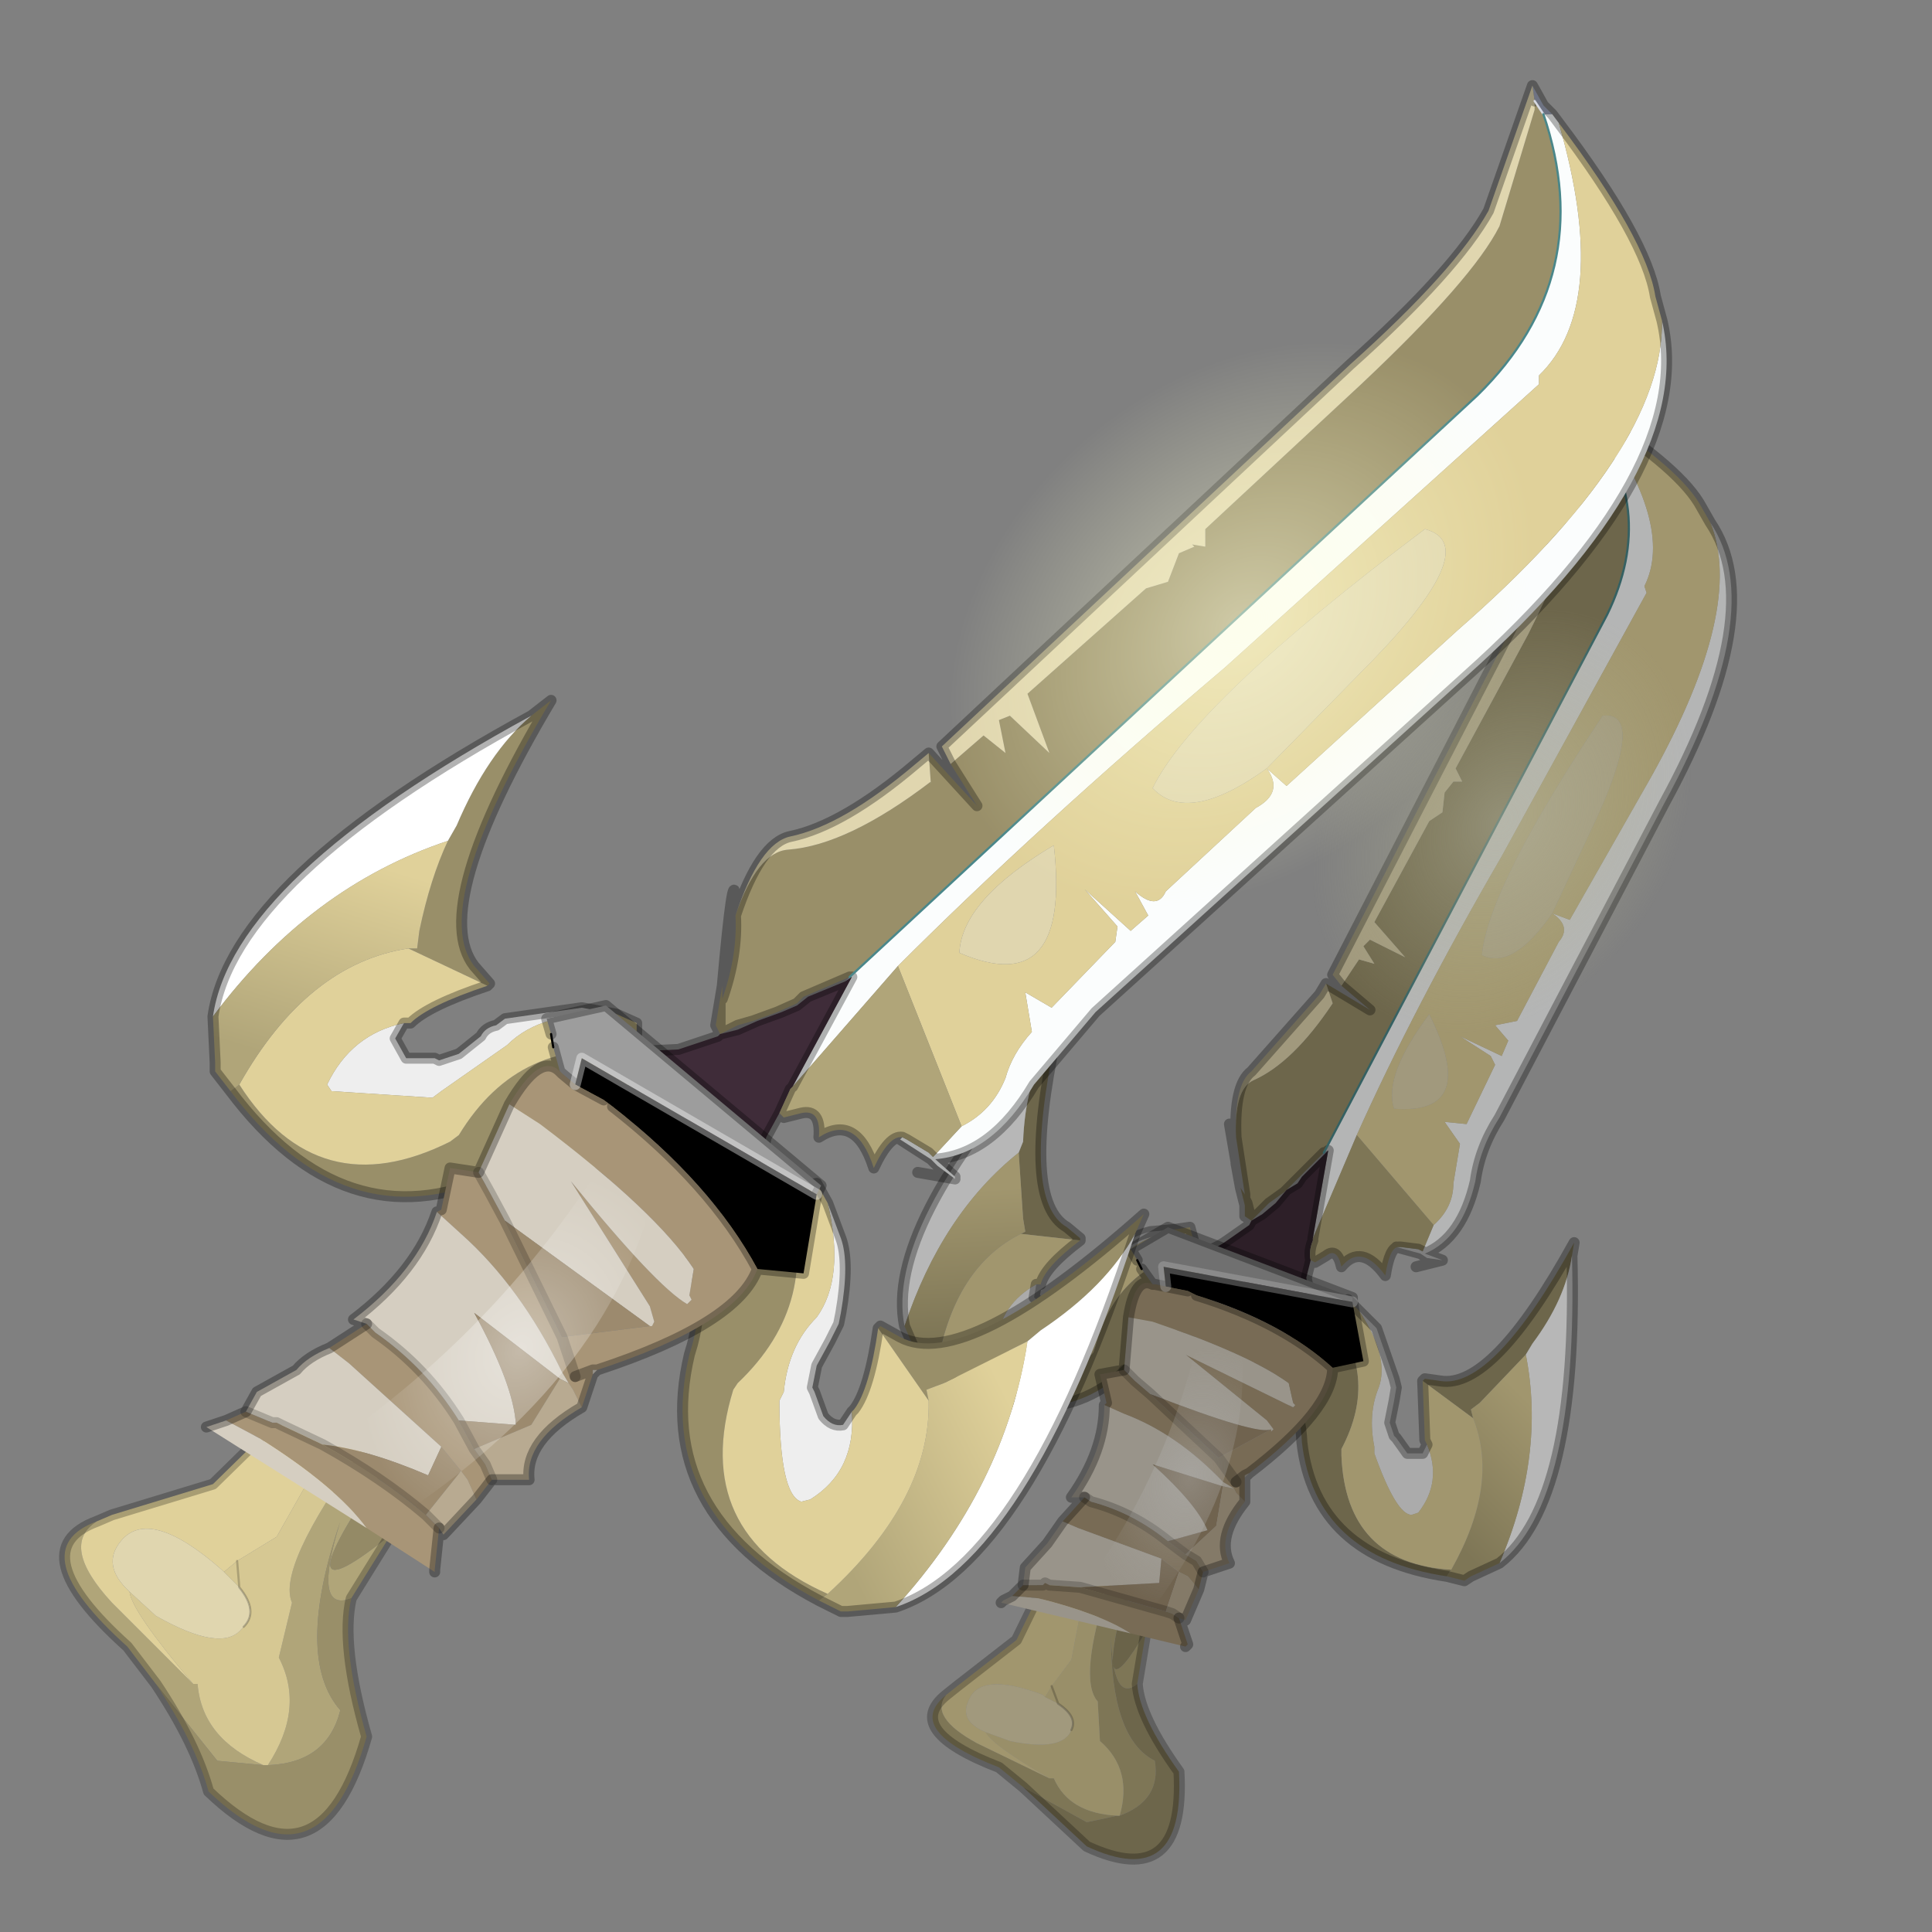 <?xml version="1.0" encoding="UTF-8" standalone="no"?>
<svg xmlns:xlink="http://www.w3.org/1999/xlink" height="440.0px" width="440.0px" xmlns="http://www.w3.org/2000/svg">
  <rect width="100%" height="100%" fill="#808080" stroke="none"/>
  <g transform="matrix(10.0, 0.0, 0.0, 10.0, 0.0, 0.0)">
    <use height="44.0" transform="matrix(1.0, 0.0, 0.0, 1.0, 0.0, 0.0)" width="44.0" xlink:href="#shape0"/>
    <use height="33.55" transform="matrix(1.0, 0.0, 0.0, 1.0, 20.45, 8.9)" width="21.6" xlink:href="#sprite0"/>
    <use height="40.05" transform="matrix(1.0, 0.0, 0.0, 1.0, 1.35, 1.85)" width="39.25" xlink:href="#shape2"/>
  </g>
  <defs>
    <g id="shape0" transform="matrix(1.0, 0.0, 0.0, 1.0, 0.0, 0.0)">
      <path d="M44.0 44.0 L0.0 44.0 0.0 0.0 44.0 0.0 44.0 44.0" fill="#43adca" fill-opacity="0.0" fill-rule="evenodd" stroke="none"/>
    </g>
    <g id="sprite0" transform="matrix(1.0, 0.0, 0.0, 1.0, 0.1, 0.1)">
      <use height="33.55" transform="matrix(1.0, 0.0, 0.0, 1.0, -0.1, -0.1)" width="21.6" xlink:href="#shape1"/>
    </g>
    <g id="shape1" transform="matrix(1.0, 0.0, 0.0, 1.0, 0.1, 0.1)">
      <path d="M5.05 27.4 Q4.35 30.2 5.55 28.15 L5.35 29.35 Q4.8 29.8 4.75 28.25 4.75 30.6 5.75 31.1 5.9 32.0 4.95 32.35 5.25 31.3 4.5 30.65 L4.45 29.75 Q4.0 29.25 4.7 27.05 L5.05 27.4 M3.35 31.5 L3.45 31.5 Q3.8 32.3 4.9 32.35 L4.2 32.5 2.75 31.7 2.2 31.25 Q0.0 30.4 1.0 29.6 0.6 30.1 1.7 30.7 L3.35 31.5" fill="#7e7656" fill-rule="evenodd" stroke="none"/>
      <path d="M4.95 32.35 Q5.9 32.0 5.75 31.1 4.75 30.6 4.75 28.25 4.8 29.8 5.35 29.35 5.4 30.1 6.3 31.35 6.45 34.1 4.2 33.05 L2.75 31.7 4.2 32.5 4.9 32.35 4.95 32.35" fill="#6d664b" fill-rule="evenodd" stroke="none"/>
      <path d="M4.7 27.05 Q4.0 29.25 4.45 29.75 L4.5 30.65 Q5.25 31.3 4.95 32.35 L4.9 32.35 Q3.8 32.3 3.45 31.5 L3.35 31.5 Q2.05 30.75 1.9 30.45 L2.45 30.65 Q3.65 30.9 3.85 30.4 4.0 30.1 3.55 29.8 L3.25 29.65 3.4 29.4 3.85 28.8 4.25 26.7 4.7 27.05 M3.55 29.8 L3.4 29.4 3.55 29.8" fill="#998f69" fill-rule="evenodd" stroke="none"/>
      <path d="M4.25 26.7 L3.85 28.8 3.4 29.4 3.25 29.65 3.2 29.6 Q1.75 29.05 1.5 29.75 1.3 30.2 1.9 30.45 2.05 30.75 3.35 31.5 L1.7 30.7 Q0.6 30.1 1.0 29.6 L1.25 29.4 2.6 28.35 3.65 26.2 4.25 26.7" fill="#a1966e" fill-rule="evenodd" stroke="none"/>
      <path d="M3.55 29.8 Q4.0 30.1 3.85 30.4 3.65 30.9 2.45 30.65 L1.9 30.45 Q1.3 30.2 1.5 29.75 1.75 29.05 3.2 29.6 L3.25 29.65 3.55 29.8" fill="#a1997d" fill-rule="evenodd" stroke="none"/>
      <path d="M5.55 28.15 Q4.35 30.2 5.05 27.4 L5.4 27.65 5.7 27.8 5.55 28.15" fill="#6a6349" fill-rule="evenodd" stroke="none"/>
      <path d="M5.55 28.15 L5.7 27.8 M5.35 29.35 L5.55 28.15 M2.75 31.7 L2.2 31.25 Q0.0 30.4 1.0 29.6 L1.25 29.4 2.6 28.35 3.65 26.2 M2.75 31.7 L4.2 33.05 Q6.45 34.1 6.3 31.35 5.4 30.1 5.35 29.35" fill="none" stroke="#000000" stroke-linecap="round" stroke-linejoin="round" stroke-opacity="0.251" stroke-width="0.25"/>
      <path d="M3.4 29.4 L3.55 29.8 Q4.0 30.1 3.85 30.4" fill="none" stroke="#000000" stroke-linecap="round" stroke-linejoin="round" stroke-opacity="0.2" stroke-width="0.05"/>
      <path d="M14.2 21.85 L14.35 21.6 Q15.1 20.6 15.25 19.6 L15.3 19.3 Q13.45 22.65 12.25 22.45 L11.9 22.4 11.85 22.45 13.0 23.3 12.95 23.1 13.15 22.95 14.2 21.85 M9.7 20.85 L8.1 21.95 Q9.05 22.6 9.1 23.85 9.4 26.45 12.4 26.9 L12.5 26.75 Q10.1 26.6 10.0 24.15 L10.0 24.0 Q10.9 22.3 9.7 20.85" fill="#6d664b" fill-rule="evenodd" stroke="none"/>
      <path d="M15.25 19.6 Q15.1 20.6 14.35 21.6 L14.2 21.85 Q14.65 24.15 13.6 26.6 15.4 25.2 15.25 19.6" fill="#b7b7b7" fill-rule="evenodd" stroke="none"/>
      <path d="M11.95 23.9 L11.85 24.1 11.5 24.1 11.25 23.75 11.2 23.7 11.1 23.4 11.2 22.9 11.25 22.6 11.2 22.4 10.8 21.25 10.4 20.85 Q11.1 21.9 10.85 22.6 10.6 23.2 10.75 23.95 L10.75 24.1 Q11.25 25.5 11.6 25.5 L11.75 25.45 Q12.3 24.75 11.95 23.9" fill="#ababab" fill-rule="evenodd" stroke="none"/>
      <path d="M14.2 21.85 L13.15 22.95 12.95 23.1 13.0 23.3 Q13.6 24.8 12.5 26.75 L12.4 26.9 12.8 27.0 12.95 26.9 13.6 26.6 Q14.65 24.15 14.2 21.85" fill="url(#gradient0)" fill-rule="evenodd" stroke="none"/>
      <path d="M13.0 23.3 L11.85 22.45 11.9 23.8 11.95 23.9 Q12.3 24.75 11.75 25.45 L11.6 25.5 Q11.25 25.5 10.75 24.1 L10.75 23.95 Q10.6 23.2 10.85 22.6 11.1 21.9 10.4 20.85 L10.15 20.6 9.7 20.85 Q10.9 22.3 10.0 24.0 L10.0 24.15 Q10.1 26.6 12.5 26.75 13.6 24.8 13.0 23.3" fill="#a1966e" fill-rule="evenodd" stroke="none"/>
      <path d="M11.85 22.45 L11.9 22.4 12.25 22.45 Q13.45 22.65 15.3 19.3 L15.25 19.6 Q15.4 25.2 13.6 26.6 M10.4 20.85 L10.8 21.25 11.2 22.4 11.25 22.6 11.2 22.9 11.1 23.4 11.2 23.7 11.25 23.75 11.5 24.1 11.85 24.1 11.95 23.9 11.9 23.8 11.85 22.45 M10.4 20.85 L10.15 20.6 9.7 20.85 8.1 21.95 Q9.05 22.6 9.1 23.85 9.4 26.45 12.4 26.9 L12.8 27.0 12.95 26.9 13.6 26.6" fill="none" stroke="#000000" stroke-linecap="round" stroke-linejoin="round" stroke-opacity="0.302" stroke-width="0.25"/>
      <path d="M3.3 14.85 L3.5 14.6 Q2.7 18.35 3.75 18.95 L4.05 19.2 4.05 19.25 2.7 19.1 2.8 19.05 2.75 18.75 2.65 17.25 2.75 17.0 Q2.8 15.7 3.3 14.85 M6.7 19.5 L7.2 21.3 Q6.05 21.2 5.15 22.15 3.3 23.9 0.75 22.2 L0.8 22.05 Q2.7 23.55 4.35 21.8 L4.4 21.65 Q4.9 19.8 6.7 19.5" fill="#6d664b" fill-rule="evenodd" stroke="none"/>
      <path d="M3.3 14.85 Q2.8 15.7 2.75 17.0 L2.65 17.25 Q0.9 18.65 0.05 21.2 -0.4 18.95 3.3 14.85" fill="#b7b7b7" fill-rule="evenodd" stroke="none"/>
      <path d="M3.05 20.25 L3.0 20.55 3.25 20.75 3.65 20.65 3.75 20.65 4.0 20.4 4.25 20.05 Q4.25 19.85 4.4 19.8 L4.55 19.65 Q5.2 19.15 5.65 19.05 L6.2 19.0 Q5.05 19.3 4.75 20.0 L3.95 21.1 3.85 21.2 Q2.5 21.95 2.3 21.7 L2.15 21.55 Q2.25 20.7 3.05 20.25" fill="#ababab" fill-rule="evenodd" stroke="none"/>
      <path d="M2.7 19.1 L4.05 19.25 Q3.25 19.85 3.15 20.25 L3.05 20.25 Q2.25 20.7 2.15 21.55 L2.3 21.7 Q2.5 21.95 3.85 21.2 L3.95 21.1 4.75 20.0 Q5.05 19.3 6.2 19.0 L6.55 18.95 6.7 19.5 Q4.9 19.8 4.4 21.65 L4.35 21.8 Q2.7 23.55 0.8 22.05 1.2 19.85 2.7 19.1" fill="#a1966e" fill-rule="evenodd" stroke="none"/>
      <path d="M2.65 17.25 L2.75 18.75 2.8 19.05 2.7 19.1 Q1.2 19.85 0.8 22.05 L0.75 22.2 0.4 22.0 0.35 21.9 0.05 21.2 Q0.9 18.65 2.65 17.25" fill="url(#gradient1)" fill-rule="evenodd" stroke="none"/>
      <path d="M4.05 19.25 L4.05 19.2 3.75 18.95 Q2.7 18.35 3.5 14.6 L3.3 14.85 M4.05 19.25 Q3.25 19.85 3.15 20.25 L3.05 20.25 3.0 20.55 3.25 20.75 3.65 20.65 3.75 20.65 4.0 20.4 4.25 20.05 Q4.25 19.85 4.4 19.8 L4.55 19.65 Q5.2 19.15 5.65 19.05 L6.2 19.0 6.55 18.95 6.7 19.5 7.2 21.3 Q6.05 21.2 5.15 22.15 3.3 23.9 0.75 22.2 L0.4 22.0 0.35 21.9 0.05 21.2 Q-0.4 18.95 3.3 14.85" fill="none" stroke="#000000" stroke-linecap="round" stroke-linejoin="round" stroke-opacity="0.302" stroke-width="0.25"/>
      <path d="M18.4 2.9 Q19.75 4.9 17.35 9.3 L13.6 16.45 Q13.15 17.15 13.05 17.9 12.75 19.2 11.9 19.55 L12.3 19.7 11.95 19.65 11.8 19.55 11.25 19.4 11.3 19.4 11.35 19.4 11.75 19.45 11.85 19.5 11.95 19.65 11.85 19.5 12.1 18.9 Q12.55 18.5 12.55 17.95 L12.7 17.05 12.35 16.55 12.85 16.6 13.5 15.25 13.4 15.05 12.7 14.6 13.65 15.05 13.8 14.7 13.5 14.35 14.0 14.25 14.95 12.45 Q15.25 12.1 14.8 11.8 L15.2 11.95 17.05 8.7 Q19.2 4.85 18.4 2.9 M15.8 0.45 Q17.6 2.95 16.9 4.35 L16.95 4.5 13.65 10.5 Q11.65 13.95 10.35 16.85 L9.35 19.2 9.7 17.2 9.6 17.25 16.05 5.0 Q17.25 2.55 15.55 0.4 L15.65 0.3 15.8 0.45 M11.85 19.5 L11.9 19.55 11.85 19.5" fill="#b4b5b5" fill-rule="evenodd" stroke="none"/>
      <path d="M15.8 0.45 Q17.75 1.7 18.2 2.55 L18.4 2.9 Q19.2 4.85 17.05 8.7 L15.2 11.95 14.8 11.8 Q15.25 12.1 14.95 12.45 L14.0 14.25 13.5 14.35 13.8 14.7 13.65 15.05 12.7 14.6 13.4 15.05 13.5 15.25 12.85 16.6 12.35 16.55 12.7 17.05 12.55 17.95 Q12.55 18.5 12.1 18.9 L10.35 16.85 Q11.65 13.95 13.65 10.5 L16.95 4.5 16.9 4.35 Q17.6 2.95 15.8 0.45 M14.8 11.8 L15.85 9.55 Q16.9 7.2 15.95 7.3 13.35 11.2 13.2 12.75 13.9 13.1 14.8 11.8 M12.0 14.1 Q10.95 15.5 11.2 16.25 13.15 16.4 12.0 14.1" fill="#a1966e" fill-rule="evenodd" stroke="none"/>
      <path d="M15.65 0.3 L15.55 0.4 15.3 0.25 15.2 0.0 15.5 0.25 15.65 0.3 M9.6 17.25 L9.7 17.2 9.55 17.35 9.6 17.25" fill="#707686" fill-rule="evenodd" stroke="none"/>
      <path d="M15.55 0.4 Q17.25 2.55 16.05 5.0 L9.6 17.25 9.05 17.8 8.95 17.9 8.7 18.15 8.35 18.4 8.2 18.55 7.95 18.8 7.85 18.4 7.8 18.3 7.8 18.2 7.8 18.3 7.85 18.4 7.95 18.8 7.8 18.7 7.8 18.45 7.7 18.05 7.8 18.2 7.6 16.9 Q7.55 15.8 8.0 15.6 8.9 15.2 9.8 13.85 L9.65 13.4 10.65 14.0 10.0 13.45 10.4 12.85 10.75 12.95 10.5 12.55 10.65 12.4 11.45 12.8 10.75 12.0 12.0 9.7 12.3 9.5 12.35 9.05 12.55 8.8 12.5 8.8 12.75 8.8 12.6 8.5 14.25 5.45 Q15.35 3.25 15.45 2.3 L15.35 0.35 15.3 0.25 15.55 0.4 M7.8 18.3 L7.8 18.25 7.8 18.2 7.8 18.25 7.8 18.3 M7.85 18.4 L7.8 18.45 7.85 18.4 M7.95 18.8 L7.8 18.45 7.95 18.8" fill="#6d664b" fill-rule="evenodd" stroke="none"/>
      <path d="M14.8 11.8 Q13.9 13.1 13.2 12.75 13.35 11.2 15.95 7.3 16.9 7.2 15.85 9.55 L14.8 11.8 M15.3 0.25 L15.35 0.35 15.45 2.3 Q15.35 3.25 14.25 5.45 L12.6 8.5 12.75 8.8 12.5 8.8 12.55 8.8 12.35 9.05 12.3 9.5 12.0 9.7 10.75 12.0 11.45 12.8 10.65 12.4 10.5 12.55 10.75 12.95 10.4 12.85 10.0 13.45 9.8 13.2 13.9 5.25 Q15.05 3.2 15.15 2.15 L15.2 0.0 15.3 0.25 M9.65 13.4 L9.8 13.85 Q8.9 15.2 8.0 15.6 7.55 15.8 7.6 16.9 7.55 15.7 7.95 15.4 L9.5 13.65 9.65 13.4 M12.0 14.1 Q13.15 16.4 11.2 16.25 10.95 15.5 12.0 14.1 M7.6 16.9 L7.6 17.3 7.6 16.9" fill="#a1997d" fill-rule="evenodd" stroke="none"/>
      <path d="M9.7 17.2 L9.35 19.2 9.35 19.25 Q9.25 19.5 9.3 19.7 L9.2 20.1 9.3 20.65 9.5 21.2 6.7 19.55 Q7.05 19.5 7.4 19.25 L7.9 18.9 7.95 18.8 8.2 18.65 8.5 18.4 8.75 18.1 9.0 17.95 9.1 17.8 9.55 17.35 9.7 17.2" fill="#2d1f28" fill-rule="evenodd" stroke="none"/>
      <path d="M9.35 19.2 L10.35 16.85 12.1 18.9 11.85 19.5 11.75 19.45 11.35 19.4 11.3 19.4 Q11.1 19.4 11.0 20.05 10.45 19.3 10.0 19.85 9.9 19.4 9.65 19.6 L9.4 19.75 9.3 19.7 Q9.25 19.5 9.35 19.25 L9.35 19.2" fill="#7e7656" fill-rule="evenodd" stroke="none"/>
      <path d="M15.8 0.45 Q17.75 1.7 18.2 2.55 L18.4 2.9 Q19.75 4.9 17.35 9.3 L13.6 16.45 Q13.15 17.15 13.05 17.9 12.75 19.2 11.9 19.55 L12.3 19.7 11.7 19.85 M15.8 0.45 L15.65 0.3 M9.7 17.2 L9.35 19.2 M15.2 0.0 L15.5 0.25 15.65 0.3 M10.0 13.45 L10.65 14.0 9.65 13.4 M7.6 16.9 L7.8 18.2 7.8 18.3 7.85 18.4 7.95 18.8 8.2 18.55 8.35 18.4 8.7 18.15 8.95 17.9 9.05 17.8 9.6 17.25 M9.55 17.35 L9.7 17.2 M15.2 0.0 L15.15 2.15 Q15.05 3.2 13.9 5.25 L9.8 13.2 10.0 13.45 M7.6 16.9 Q7.55 15.7 7.95 15.4 L9.5 13.65 9.65 13.4 M7.6 16.9 L7.6 17.3 7.6 17.35 7.6 17.5 7.7 18.05 7.8 18.2 7.8 18.25 7.8 18.3 M7.6 16.9 L7.45 16.6 7.7 18.05 7.8 18.45 7.85 18.4 M7.95 18.8 L8.2 18.65 8.5 18.4 8.75 18.1 9.0 17.95 9.1 17.8 9.55 17.35 M7.95 18.8 L7.8 18.7 7.8 18.45 7.95 18.8 7.9 18.9 7.4 19.25 Q7.05 19.5 6.7 19.55 M9.5 21.2 L9.3 20.65 9.2 20.1 9.3 19.7 Q9.25 19.5 9.35 19.25 M11.85 19.5 L11.75 19.45 11.35 19.4 11.3 19.4 Q11.1 19.4 11.0 20.05 10.45 19.3 10.0 19.85 9.9 19.4 9.65 19.6 L9.4 19.75 9.3 19.7 M11.25 19.4 L11.8 19.55 11.95 19.65 11.85 19.5 M11.9 19.55 L11.85 19.5 M15.3 0.25 L15.2 0.0" fill="none" stroke="#000000" stroke-linecap="round" stroke-linejoin="round" stroke-opacity="0.302" stroke-width="0.25"/>
      <path d="M15.55 0.4 L15.3 0.25" fill="none" stroke="#999ba2" stroke-linecap="round" stroke-linejoin="round" stroke-width="0.05"/>
      <path d="M15.55 0.4 Q17.25 2.55 16.05 5.0 L9.6 17.25" fill="none" stroke="#356163" stroke-linecap="round" stroke-linejoin="round" stroke-width="0.05"/>
      <path d="M8.75 18.15 Q6.2 16.6 5.75 13.0 5.4 9.4 7.45 5.9 9.45 2.4 12.7 1.0 15.9 -0.3 18.5 1.3 21.05 2.85 21.45 6.45 21.75 9.95 19.7 13.45 17.7 16.95 14.45 18.4 11.3 19.7 8.75 18.15" fill="url(#gradient2)" fill-rule="evenodd" stroke="none"/>
      <path d="M10.25 20.65 L5.95 19.85 6.0 20.3 5.75 20.25 5.7 20.25 5.45 19.9 5.35 19.7 5.2 19.45 6.05 18.95 10.25 20.55 10.25 20.65" fill="#707070" fill-rule="evenodd" stroke="none"/>
      <path d="M6.0 20.3 L5.95 19.85 10.25 20.65 10.5 22.0 9.8 22.15 Q8.65 21.1 6.7 20.5 L6.5 20.4 6.0 20.3" fill="#000000" fill-rule="evenodd" stroke="none"/>
      <path d="M5.7 20.25 L5.75 20.25 6.0 20.3 6.5 20.4 6.7 20.5 Q8.65 21.1 9.8 22.15 9.8 23.1 7.9 24.55 L7.8 24.6 7.6 24.75 7.8 24.6 7.8 24.65 7.8 25.2 7.6 25.0 7.55 24.9 7.3 24.75 Q6.25 23.65 5.05 23.2 L4.6 23.0 4.65 22.95 4.5 22.3 5.05 22.2 5.3 22.45 5.65 22.75 7.2 24.2 8.4 23.55 8.4 23.6 8.45 23.55 8.3 23.35 6.45 21.85 8.9 23.05 8.95 23.0 8.9 22.95 8.8 22.5 Q7.9 21.85 5.7 21.1 L5.15 21.0 Q5.3 20.05 5.7 20.25 M7.6 24.75 L7.2 24.2 7.6 24.75 M6.45 26.4 L6.7 26.55 6.85 26.8 6.75 27.2 6.5 26.9 6.3 26.8 5.9 26.5 4.0 25.8 3.65 25.65 4.15 25.1 4.3 25.2 Q5.25 25.45 6.05 26.1 L6.45 26.4 M6.0 27.7 L6.15 27.75 6.3 27.85 6.5 28.45 6.45 28.5 5.2 28.2 Q4.5 27.75 3.1 27.4 L2.5 27.35 2.75 27.1 3.2 27.1 3.25 27.05 3.35 27.1 4.05 27.15 6.0 27.7" fill="#786b55" fill-rule="evenodd" stroke="none"/>
      <path d="M5.15 21.0 L5.7 21.1 Q7.9 21.85 8.8 22.5 L8.9 22.95 8.95 23.0 8.9 23.05 6.45 21.85 8.3 23.35 8.45 23.55 8.4 23.6 8.4 23.55 Q8.1 23.7 5.65 22.75 L5.3 22.45 5.05 22.2 5.15 21.0 M7.8 24.6 L7.9 24.55 7.8 24.65 7.8 24.6 M7.55 24.9 L7.3 24.85 5.7 24.35 Q6.7 25.25 6.95 25.85 L6.05 26.1 Q5.25 25.45 4.3 25.2 L4.15 25.1 3.85 25.1 Q4.6 24.05 4.6 23.0 L5.05 23.2 Q6.25 23.65 7.3 24.75 L7.55 24.9 M5.9 26.5 L5.85 27.05 4.05 27.15 3.35 27.1 3.25 27.05 3.2 27.1 2.75 27.1 2.8 26.7 3.3 26.15 3.65 25.65 4.0 25.8 5.9 26.5 M2.25 27.5 L2.3 27.45 2.5 27.35 3.1 27.4 Q4.5 27.75 5.2 28.2 L2.25 27.5" fill="#99948a" fill-rule="evenodd" stroke="none"/>
      <path d="M8.4 23.55 L7.2 24.2 5.65 22.75 Q8.1 23.7 8.4 23.55 M7.3 24.85 L7.15 25.75 6.45 26.4 6.05 26.1 6.95 25.85 Q6.7 25.25 5.7 24.35 L7.3 24.85 M5.9 26.5 L6.3 26.8 6.0 27.7 4.05 27.15 5.85 27.05 5.9 26.5" fill="#70634f" fill-rule="evenodd" stroke="none"/>
      <path d="M6.45 26.4 L7.15 25.75 7.3 24.85 7.55 24.9 7.6 25.0 7.8 25.2 Q7.15 26.0 7.45 26.6 L6.85 26.8 6.7 26.55 6.45 26.4 M6.3 26.8 L6.5 26.9 6.75 27.2 6.45 27.9 6.3 27.85 6.15 27.75 6.0 27.7 6.3 26.8" fill="#847a68" fill-rule="evenodd" stroke="none"/>
      <path d="M10.25 20.65 L10.25 20.55 6.05 18.95 5.2 19.45 5.35 19.7 M5.45 19.9 L5.7 20.25 5.75 20.25 6.0 20.3 6.5 20.4 M6.7 20.5 Q8.65 21.1 9.8 22.15 L10.5 22.0 10.25 20.65 M7.6 24.75 L7.8 24.6 7.9 24.55 Q9.8 23.1 9.8 22.15 M5.7 20.25 Q5.3 20.05 5.15 21.0 L5.05 22.2 4.5 22.3 4.65 22.95 M6.85 26.8 L7.45 26.6 Q7.15 26.0 7.8 25.2 L7.8 24.65 7.8 24.6 M7.8 24.65 L7.9 24.55 M6.75 27.2 L6.85 26.8 M6.3 27.85 L6.45 27.9 6.75 27.2 M3.65 25.65 L3.3 26.15 2.8 26.7 2.75 27.1 M6.45 28.5 L6.5 28.45 6.3 27.85 M4.6 23.0 Q4.6 24.05 3.85 25.1 L4.15 25.1 3.65 25.65 M2.5 27.35 L2.3 27.45 2.25 27.5 M2.5 27.35 L2.75 27.1" fill="none" stroke="#000000" stroke-linecap="round" stroke-linejoin="round" stroke-opacity="0.302" stroke-width="0.25"/>
      <path d="M6.0 20.3 L5.95 19.85 10.25 20.65" fill="none" stroke="#b7b7b7" stroke-linecap="round" stroke-linejoin="round" stroke-opacity="0.373" stroke-width="0.25"/>
      <path d="M7.2 24.2 L7.6 24.75 M5.05 22.2 L5.3 22.45 5.65 22.75 M6.45 26.4 L6.7 26.55 6.85 26.8 M6.05 26.1 L6.45 26.4 M6.0 27.7 L6.15 27.75 6.3 27.85 M2.75 27.1 L3.2 27.1 3.25 27.05 3.35 27.1 4.05 27.15 6.0 27.7 M4.15 25.1 L4.3 25.2 Q5.25 25.45 6.05 26.1 M7.2 24.2 L5.65 22.75" fill="none" stroke="#000000" stroke-linecap="round" stroke-linejoin="round" stroke-opacity="0.2" stroke-width="0.25"/>
      <path d="M5.35 19.7 L5.45 19.9" fill="none" stroke="#000000" stroke-linecap="round" stroke-linejoin="round" stroke-width="0.05"/>
      <path d="M5.0 28.5 L5.3 28.15 Q8.25 24.55 7.65 21.05 7.4 20.0 6.95 20.4 6.3 24.4 3.8 27.6 3.75 28.65 5.0 28.5" fill="url(#gradient3)" fill-rule="evenodd" stroke="none"/>
    </g>
    <linearGradient gradientTransform="matrix(-0.002, 0.001, 0.005, 0.005, 13.35, 24.45)" gradientUnits="userSpaceOnUse" id="gradient0" spreadMethod="pad" x1="-819.2" x2="819.2">
      <stop offset="0.0" stop-color="#a1966e"/>
      <stop offset="1.0" stop-color="#7e7656"/>
    </linearGradient>
    <linearGradient gradientTransform="matrix(5.0E-4, 0.002, -0.008, 4.0E-4, 1.65, 19.75)" gradientUnits="userSpaceOnUse" id="gradient1" spreadMethod="pad" x1="-819.2" x2="819.2">
      <stop offset="0.0" stop-color="#a1966e"/>
      <stop offset="1.0" stop-color="#7e7656"/>
    </linearGradient>
    <radialGradient cx="0" cy="0" gradientTransform="matrix(0.008, -0.013, 0.01, 0.006, 13.65, 9.7)" gradientUnits="userSpaceOnUse" id="gradient2" r="819.2" spreadMethod="pad">
      <stop offset="0.0" stop-color="#b7b79f" stop-opacity="0.522"/>
      <stop offset="0.412" stop-color="#b7b792" stop-opacity="0.0"/>
    </radialGradient>
    <radialGradient cx="0" cy="0" gradientTransform="matrix(0.002, 0.002, 0.002, -0.003, 6.55, 24.65)" gradientUnits="userSpaceOnUse" id="gradient3" r="819.2" spreadMethod="pad">
      <stop offset="0.0" stop-color="#b7b7b7" stop-opacity="0.412"/>
      <stop offset="1.0" stop-color="#b7b7b7" stop-opacity="0.0"/>
    </radialGradient>
    <g id="shape2" transform="matrix(1.0, 0.0, 0.0, 1.0, -1.35, -1.85)">
      <path d="M8.6 33.65 Q6.3 37.05 8.9 34.95 L8.0 36.4 Q7.1 36.75 7.75 34.65 6.7 37.75 7.75 38.95 7.45 40.15 6.1 40.2 6.95 38.9 6.35 37.75 L6.65 36.5 Q6.3 35.7 8.25 33.0 L8.6 33.65 M3.55 38.35 L2.9 37.5 Q0.45 35.3 2.2 34.65 1.35 35.2 2.55 36.5 L4.4 38.35 4.5 38.35 Q4.6 39.6 6.0 40.2 L4.95 40.1 3.55 38.35" fill="#b0a579" fill-rule="evenodd" stroke="none"/>
      <path d="M8.0 36.4 Q7.75 37.45 8.35 39.55 7.3 43.25 4.75 40.8 4.45 39.7 3.55 38.35 L4.95 40.1 6.0 40.2 6.1 40.2 Q7.45 40.15 7.75 38.95 6.7 37.75 7.75 34.65 7.1 36.75 8.0 36.4" fill="#998f69" fill-rule="evenodd" stroke="none"/>
      <path d="M7.8 32.35 L8.25 33.0 Q6.3 35.7 6.65 36.5 L6.35 37.75 Q6.95 38.9 6.1 40.2 L6.0 40.2 Q4.6 39.6 4.5 38.35 L4.4 38.35 Q3.0 36.7 2.95 36.25 L3.55 36.8 Q5.05 37.65 5.5 37.1 L5.55 37.05 Q5.9 36.7 5.45 36.15 L5.1 35.8 5.4 35.55 6.3 35.0 7.8 32.35 M5.45 36.15 L5.4 35.55 5.45 36.15" fill="#d6c893" fill-rule="evenodd" stroke="none"/>
      <path d="M2.2 34.65 L2.55 34.5 4.85 33.8 7.25 31.45 7.8 32.35 6.3 35.0 5.4 35.55 5.1 35.8 5.05 35.75 Q3.4 34.3 2.75 35.1 2.3 35.65 2.95 36.25 3.0 36.7 4.4 38.35 L2.55 36.5 Q1.35 35.2 2.2 34.65" fill="#e0d19a" fill-rule="evenodd" stroke="none"/>
      <path d="M5.45 36.15 Q5.9 36.7 5.55 37.05 L5.5 37.1 Q5.05 37.65 3.55 36.8 L2.95 36.25 Q2.3 35.65 2.75 35.1 3.4 34.3 5.05 35.75 L5.1 35.8 5.45 36.15" fill="#e0d6af" fill-rule="evenodd" stroke="none"/>
      <path d="M8.6 33.65 L8.95 34.2 9.2 34.45 8.9 34.95 Q6.3 37.05 8.6 33.65" fill="#948a66" fill-rule="evenodd" stroke="none"/>
      <path d="M8.9 34.95 L9.2 34.45 M8.9 34.95 L8.0 36.4 Q7.75 37.45 8.35 39.55 7.3 43.25 4.75 40.8 4.45 39.7 3.55 38.35 L2.9 37.5 Q0.45 35.3 2.2 34.65 L2.55 34.5 4.85 33.8 7.25 31.45" fill="none" stroke="#000000" stroke-linecap="round" stroke-linejoin="round" stroke-opacity="0.251" stroke-width="0.25"/>
      <path d="M5.4 35.55 L5.45 36.15 Q5.9 36.7 5.55 37.05" fill="none" stroke="#000000" stroke-linecap="round" stroke-linejoin="round" stroke-opacity="0.2" stroke-width="0.05"/>
      <path d="M23.4 30.55 L23.7 30.3 Q25.2 29.3 25.85 28.1 L26.05 27.65 Q22.0 31.25 20.5 30.45 L20.05 30.2 20.0 30.25 21.15 31.9 21.1 31.65 21.5 31.5 23.4 30.55 M17.9 27.1 L15.3 27.8 Q16.25 29.15 15.7 30.85 14.85 34.45 18.65 36.45 L18.85 36.3 Q15.7 34.9 16.7 31.65 L16.8 31.5 Q18.75 29.65 17.9 27.1" fill="#998f69" fill-rule="evenodd" stroke="none"/>
      <path d="M25.85 28.1 Q25.2 29.3 23.7 30.3 L23.4 30.55 Q22.9 33.85 20.4 36.6 23.4 35.6 25.85 28.1" fill="#ffffff" fill-rule="evenodd" stroke="none"/>
      <path d="M19.4 32.15 L19.2 32.45 Q18.95 32.5 18.75 32.25 L18.55 31.7 18.5 31.6 18.6 31.1 18.9 30.55 19.1 30.15 19.15 29.9 Q19.35 28.75 19.15 28.2 L18.85 27.4 Q19.25 29.1 18.6 30.0 17.95 30.65 17.85 31.7 L17.75 31.9 Q17.75 34.05 18.25 34.2 L18.45 34.15 Q19.5 33.5 19.4 32.15" fill="#eeeeee" fill-rule="evenodd" stroke="none"/>
      <path d="M23.4 30.55 L21.5 31.5 21.1 31.65 21.15 31.9 Q21.2 34.15 18.85 36.3 L18.65 36.45 19.15 36.7 19.3 36.7 20.4 36.6 Q22.9 33.85 23.4 30.55" fill="url(#gradient4)" fill-rule="evenodd" stroke="none"/>
      <path d="M21.15 31.9 L20.0 30.25 Q19.8 31.65 19.45 32.1 L19.4 32.15 Q19.5 33.5 18.45 34.15 L18.25 34.2 Q17.75 34.05 17.75 31.9 L17.85 31.7 Q17.95 30.65 18.6 30.0 19.25 29.1 18.85 27.4 L18.6 26.95 17.9 27.1 Q18.75 29.65 16.8 31.5 L16.7 31.65 Q15.7 34.9 18.85 36.3 21.2 34.15 21.15 31.9" fill="#e0d19a" fill-rule="evenodd" stroke="none"/>
      <path d="M20.0 30.25 L20.05 30.2 20.5 30.45 Q22.0 31.25 26.05 27.65 L25.85 28.1 Q23.4 35.6 20.4 36.6 M19.4 32.15 L19.2 32.45 Q18.95 32.5 18.75 32.25 L18.55 31.7 18.5 31.6 18.6 31.1 18.9 30.55 19.1 30.15 19.15 29.9 Q19.35 28.75 19.15 28.2 L18.85 27.4 18.6 26.95 17.9 27.1 15.3 27.8 Q16.25 29.15 15.7 30.85 14.85 34.45 18.65 36.45 L19.15 36.7 19.3 36.7 20.4 36.6 M20.0 30.25 Q19.8 31.65 19.45 32.1 L19.4 32.15" fill="none" stroke="#000000" stroke-linecap="round" stroke-linejoin="round" stroke-opacity="0.302" stroke-width="0.25"/>
      <path d="M12.1 16.3 L12.55 15.95 Q9.75 20.65 10.8 22.0 L11.15 22.4 11.1 22.45 9.3 21.6 9.5 21.6 9.55 21.2 Q9.8 20.0 10.2 19.15 L10.4 18.8 Q11.1 17.15 12.1 16.3 M14.5 24.0 L14.25 26.7 11.2 26.8 Q7.85 28.3 5.25 24.85 L5.45 24.7 Q7.25 27.5 10.25 26.0 L10.45 25.85 Q11.85 23.55 14.5 24.0" fill="#998f69" fill-rule="evenodd" stroke="none"/>
      <path d="M12.1 16.3 Q11.1 17.15 10.4 18.8 L10.2 19.15 Q7.05 20.2 4.85 23.15 5.3 20.0 12.1 16.3" fill="#ffffff" fill-rule="evenodd" stroke="none"/>
      <path d="M9.2 23.3 L9.0 23.65 9.25 24.1 9.9 24.1 10.0 24.15 10.45 24.0 10.95 23.6 Q11.05 23.4 11.3 23.35 L11.5 23.2 13.25 22.95 14.05 23.1 Q12.35 23.0 11.55 23.8 L10.05 24.85 9.85 25.0 7.55 24.85 7.45 24.7 Q8.0 23.55 9.2 23.3" fill="#eeeeee" fill-rule="evenodd" stroke="none"/>
      <path d="M9.3 21.6 L11.1 22.45 Q9.75 22.9 9.35 23.3 L9.2 23.3 Q8.0 23.55 7.45 24.7 L7.55 24.85 9.85 25.0 10.05 24.85 11.55 23.8 Q12.35 23.0 14.05 23.1 L14.5 23.3 14.5 24.0 Q11.85 23.55 10.45 25.85 L10.25 26.0 Q7.25 27.5 5.45 24.7 7.0 21.95 9.3 21.6" fill="#e0d19a" fill-rule="evenodd" stroke="none"/>
      <path d="M10.2 19.15 Q9.8 20.0 9.55 21.2 L9.5 21.6 9.3 21.6 Q7.0 21.95 5.45 24.7 L5.25 24.85 4.9 24.4 4.9 24.2 4.85 23.15 Q7.05 20.2 10.2 19.15" fill="url(#gradient5)" fill-rule="evenodd" stroke="none"/>
      <path d="M11.1 22.45 L11.15 22.4 10.8 22.0 Q9.75 20.65 12.55 15.95 L12.1 16.3 M11.1 22.45 Q9.75 22.9 9.35 23.3 L9.2 23.3 9.0 23.65 9.25 24.1 9.9 24.1 10.0 24.15 10.45 24.0 10.95 23.6 Q11.05 23.4 11.3 23.35 L11.5 23.2 13.25 22.95 14.05 23.1 14.5 23.3 14.5 24.0 14.25 26.7 11.2 26.8 Q7.85 28.3 5.25 24.85 L4.9 24.4 4.9 24.2 4.85 23.15 Q5.3 20.0 12.1 16.3" fill="none" stroke="#000000" stroke-linecap="round" stroke-linejoin="round" stroke-opacity="0.302" stroke-width="0.25"/>
      <path d="M37.85 7.3 Q38.65 10.7 33.4 15.4 L24.95 23.05 23.55 24.7 Q22.6 26.3 21.3 26.4 L21.75 26.8 21.75 26.85 21.35 26.55 21.25 26.35 21.3 26.4 21.25 26.35 21.35 26.55 21.2 26.4 20.5 25.95 20.55 25.9 20.65 25.95 21.15 26.25 21.25 26.35 21.9 25.65 Q22.6 25.3 22.9 24.55 23.05 24.0 23.5 23.5 L23.35 22.6 23.95 22.95 25.4 21.45 25.45 21.1 24.7 20.25 25.75 21.2 26.15 20.85 25.85 20.3 Q26.35 20.75 26.55 20.3 L28.6 18.4 Q29.25 18.05 28.85 17.5 L29.3 17.9 33.2 14.35 Q37.9 10.25 37.85 7.3 M35.5 2.8 Q36.7 6.95 35.05 8.55 L35.05 8.75 27.9 15.2 Q23.6 18.85 20.45 22.0 L18.05 24.75 19.4 22.25 19.35 22.25 33.65 9.0 Q36.4 6.3 35.15 2.6 L35.35 2.6 35.5 2.8" fill="#fbfdfd" fill-rule="evenodd" stroke="none"/>
      <path d="M35.5 2.8 Q37.5 5.45 37.7 6.75 L37.85 7.3 Q37.9 10.25 33.2 14.35 L29.3 17.9 28.85 17.5 Q29.25 18.05 28.6 18.4 L26.55 20.3 Q26.35 20.75 25.85 20.3 L26.15 20.85 25.75 21.2 24.7 20.25 25.45 21.1 25.4 21.45 23.95 22.95 23.35 22.6 23.5 23.5 Q23.05 24.0 22.9 24.55 22.6 25.3 21.9 25.65 L20.45 22.0 Q23.6 18.85 27.9 15.2 L35.05 8.75 35.05 8.55 Q36.7 6.95 35.5 2.8 M28.85 17.5 L31.3 15.0 Q33.8 12.4 32.45 12.05 27.2 16.0 26.25 17.95 27.05 18.8 28.85 17.5 M24.0 19.25 Q21.9 20.5 21.85 21.7 24.4 22.8 24.0 19.25" fill="#e0d19a" fill-rule="evenodd" stroke="none"/>
      <path d="M35.35 2.6 L35.15 2.6 34.95 2.3 34.9 1.95 35.15 2.4 35.35 2.6 M19.35 22.25 L19.4 22.25 19.25 22.35 19.35 22.25" fill="#9da5bb" fill-rule="evenodd" stroke="none"/>
      <path d="M34.95 2.3 L35.15 2.6 Q36.4 6.3 33.65 9.0 L19.35 22.25 18.3 22.7 18.15 22.85 17.7 23.05 17.15 23.25 16.8 23.35 16.4 23.55 16.3 23.35 16.35 23.05 16.4 23.55 16.35 23.05 16.45 22.45 16.45 22.75 Q16.8 21.75 16.75 20.85 17.25 19.4 17.95 19.35 19.3 19.25 21.2 17.8 L21.2 17.85 21.15 17.15 22.25 18.35 21.65 17.4 22.4 16.75 22.9 17.15 22.75 16.4 23.0 16.3 23.9 17.15 23.4 15.8 26.1 13.4 26.6 13.25 26.85 12.6 27.2 12.45 27.15 12.4 27.45 12.45 27.45 12.05 31.0 8.75 Q33.55 6.35 34.15 5.15 L34.95 2.5 34.95 2.3 M16.4 22.8 L16.45 22.75 16.4 22.75 16.4 22.8 16.4 23.0 16.35 23.05 16.4 23.0 16.4 22.8 16.4 22.75 16.45 22.75 16.4 22.8 M16.4 23.0 L16.4 23.55 16.4 23.0" fill="#998f69" fill-rule="evenodd" stroke="none"/>
      <path d="M28.85 17.5 Q27.05 18.8 26.25 17.95 27.2 16.0 32.45 12.05 33.8 12.4 31.3 15.0 L28.85 17.5 M34.9 1.95 L34.95 2.3 34.95 2.5 34.15 5.15 Q33.55 6.35 31.0 8.75 L27.45 12.05 27.45 12.45 27.15 12.4 27.2 12.45 26.85 12.6 26.6 13.25 26.1 13.4 23.4 15.8 23.9 17.15 23.0 16.3 22.75 16.4 22.9 17.15 22.4 16.75 21.65 17.4 21.45 17.0 30.75 8.3 Q33.15 6.15 33.9 4.8 L34.9 1.95 M24.0 19.25 Q24.4 22.8 21.85 21.7 21.9 20.5 24.0 19.25 M16.75 20.85 Q17.3 19.2 18.0 19.05 19.2 18.8 20.85 17.4 L21.15 17.15 21.2 17.85 21.2 17.8 Q19.3 19.25 17.95 19.35 17.25 19.4 16.75 20.85 L16.65 21.4 16.75 20.85" fill="#e0d6af" fill-rule="evenodd" stroke="none"/>
      <path d="M19.4 22.25 L18.05 24.75 18.0 24.8 17.75 25.35 17.45 25.9 17.3 26.65 17.35 27.5 14.4 23.95 15.45 23.9 16.35 23.6 16.4 23.55 16.8 23.45 17.25 23.25 17.8 23.05 18.15 22.9 18.4 22.7 19.25 22.35 19.4 22.25" fill="#3f2c39" fill-rule="evenodd" stroke="none"/>
      <path d="M20.45 22.0 L21.9 25.65 21.25 26.35 21.15 26.25 20.65 25.95 20.55 25.9 Q20.25 25.85 19.9 26.6 19.5 25.35 18.65 25.9 18.7 25.25 18.25 25.35 L17.85 25.45 17.75 25.35 18.0 24.8 18.05 24.75 20.45 22.0" fill="#b0a579" fill-rule="evenodd" stroke="none"/>
      <path d="M35.5 2.8 Q37.5 5.45 37.7 6.75 L37.85 7.3 Q38.65 10.7 33.4 15.4 L24.95 23.05 23.55 24.7 Q22.6 26.3 21.3 26.4 L21.75 26.8 M21.75 26.85 L20.9 26.7 M35.35 2.6 L35.15 2.4 34.9 1.95 34.95 2.3 M19.4 22.25 L18.05 24.75 M34.9 1.95 L33.9 4.8 Q33.15 6.15 30.75 8.3 L21.45 17.0 21.65 17.4 M35.35 2.6 L35.5 2.8 M21.15 17.15 L20.85 17.4 Q19.2 18.8 18.0 19.05 17.3 19.2 16.75 20.85 L16.75 20.45 Q16.7 19.65 16.45 22.45 L16.35 23.05 16.4 23.0 16.4 22.8 16.4 22.75 16.45 22.75 16.4 22.8 M21.15 17.15 L22.25 18.35 21.65 17.4 M16.65 21.4 L16.6 21.45 16.55 21.6 16.45 22.45 16.45 22.75 Q16.8 21.75 16.75 20.85 M16.65 21.4 L16.75 20.85 M19.35 22.25 L18.3 22.7 18.15 22.85 17.7 23.05 17.15 23.25 16.8 23.35 16.4 23.55 16.8 23.45 17.25 23.25 17.8 23.05 18.15 22.9 18.4 22.7 19.25 22.35 19.4 22.25 M16.35 23.05 L16.3 23.35 16.4 23.55 16.35 23.05 M14.4 23.95 L15.45 23.9 16.35 23.6 16.4 23.55 16.4 23.0 M21.3 26.4 L21.25 26.35 21.35 26.55 M20.55 25.9 L20.65 25.95 21.15 26.25 21.25 26.35 M20.5 25.95 L21.2 26.4 21.35 26.55 M17.75 25.35 L17.85 25.45 18.25 25.35 Q18.7 25.25 18.65 25.9 19.5 25.35 19.9 26.6 20.25 25.85 20.55 25.9 M18.0 24.8 L17.75 25.35 17.45 25.9 17.3 26.65 17.35 27.5" fill="none" stroke="#000000" stroke-linecap="round" stroke-linejoin="round" stroke-opacity="0.302" stroke-width="0.25"/>
      <path d="M34.95 2.3 L35.15 2.6" fill="none" stroke="#d6d9e2" stroke-linecap="round" stroke-linejoin="round" stroke-width="0.05"/>
      <path d="M35.15 2.6 Q36.4 6.3 33.65 9.0 L19.35 22.25" fill="none" stroke="#4a878a" stroke-linecap="round" stroke-linejoin="round" stroke-width="0.05"/>
      <path d="M17.75 23.15 Q15.15 19.8 16.25 14.8 17.5 9.9 21.85 6.2 26.15 2.55 31.15 2.15 36.1 1.95 38.7 5.3 41.4 8.55 40.25 13.5 38.95 18.35 34.55 22.05 30.2 25.7 25.3 26.1 20.45 26.4 17.75 23.15" fill="url(#gradient6)" fill-rule="evenodd" stroke="none"/>
      <path d="M13.1 24.7 L12.8 24.45 12.75 24.4 12.6 23.85 12.55 23.55 12.45 23.2 13.8 22.9 18.7 27.0 18.6 27.2 13.25 24.1 13.1 24.7" fill="#9d9d9d" fill-rule="evenodd" stroke="none"/>
      <path d="M13.95 25.2 L13.75 25.05 13.1 24.7 13.25 24.1 18.6 27.2 18.3 29.0 17.25 28.9 Q16.2 26.95 13.95 25.2" fill="#000000" fill-rule="evenodd" stroke="none"/>
      <path d="M13.75 25.05 L13.95 25.2 Q16.2 26.95 17.25 28.9 16.8 30.15 13.6 31.2 L13.5 31.2 13.1 31.35 13.5 31.2 13.5 31.3 13.25 32.05 13.05 31.65 12.95 31.5 12.8 31.25 Q11.85 29.3 10.5 28.1 L9.95 27.6 10.05 27.55 10.25 26.6 10.9 26.7 11.15 27.15 11.5 27.8 12.8 30.45 14.8 30.2 14.85 30.2 14.9 30.1 14.8 29.75 13.0 26.9 Q14.95 29.3 15.65 29.7 L15.75 29.6 15.7 29.5 15.8 28.9 Q14.95 27.6 12.3 25.6 L11.6 25.15 Q12.3 23.95 12.75 24.4 L12.8 24.45 13.1 24.7 13.75 25.05 M13.1 31.35 L12.8 30.45 13.1 31.35 M10.8 33.0 L11.05 33.35 11.2 33.7 10.85 34.15 10.65 33.7 10.5 33.5 10.05 32.95 7.95 31.05 7.5 30.7 8.35 30.15 8.55 30.35 Q9.7 31.15 10.45 32.35 L10.8 33.0 M10.0 34.8 L9.9 35.75 9.9 35.8 8.35 34.8 Q7.65 33.85 5.9 32.75 L5.15 32.35 5.6 32.15 6.2 32.4 6.3 32.4 6.4 32.45 7.35 32.9 Q8.7 33.65 9.7 34.5 L9.8 34.6 10.0 34.8" fill="#a89577" fill-rule="evenodd" stroke="none"/>
      <path d="M11.6 25.15 L12.3 25.6 Q14.95 27.6 15.8 28.9 L15.7 29.5 15.75 29.6 15.65 29.7 Q14.95 29.3 13.0 26.9 L14.8 29.75 14.9 30.1 14.85 30.2 14.8 30.2 11.5 27.8 11.15 27.15 10.9 26.7 11.6 25.15 M13.5 31.2 L13.6 31.2 13.5 31.3 13.5 31.2 M12.95 31.5 L12.75 31.4 10.8 29.9 Q11.7 31.55 11.75 32.45 L10.45 32.35 Q9.7 31.15 8.55 30.35 L8.35 30.15 8.05 30.05 Q9.5 28.95 9.95 27.6 L10.5 28.1 Q11.85 29.3 12.8 31.25 L12.95 31.5 M8.35 34.8 L4.7 32.5 4.85 32.45 5.15 32.35 5.9 32.75 Q7.65 33.85 8.35 34.8 M5.6 32.15 L5.85 31.7 6.75 31.2 Q7.0 30.9 7.5 30.7 L7.95 31.05 10.05 32.95 9.75 33.6 Q8.35 33.0 7.35 32.9 L6.4 32.45 6.3 32.4 6.2 32.4 5.6 32.15" fill="#d5cec1" fill-rule="evenodd" stroke="none"/>
      <path d="M14.8 30.2 L12.8 30.45 11.5 27.8 14.8 30.2 M12.75 31.4 L12.1 32.45 10.8 33.0 10.45 32.35 11.75 32.45 Q11.7 31.55 10.8 29.9 L12.75 31.4 M10.5 33.5 L9.7 34.5 Q8.7 33.65 7.35 32.9 8.35 33.0 9.75 33.6 L10.05 32.95 10.5 33.5" fill="#9c8a6e" fill-rule="evenodd" stroke="none"/>
      <path d="M10.8 33.0 L12.1 32.45 12.75 31.4 12.95 31.5 13.05 31.65 13.25 32.05 Q11.95 32.8 12.05 33.7 L11.2 33.7 11.05 33.35 10.8 33.0 M10.85 34.15 L10.1 34.95 10.0 34.8 9.8 34.6 9.7 34.5 10.5 33.5 10.65 33.7 10.85 34.15" fill="#b8aa91" fill-rule="evenodd" stroke="none"/>
      <path d="M13.75 25.05 L13.1 24.7 12.8 24.45 12.75 24.4 Q12.3 23.95 11.6 25.15 M13.1 31.35 L13.5 31.2 13.6 31.2 Q16.8 30.15 17.25 28.9 16.2 26.95 13.95 25.2 M18.6 27.2 L18.7 27.0 13.8 22.9 12.45 23.2 12.55 23.55 M12.6 23.85 L12.75 24.4 M18.6 27.2 L18.3 29.0 17.25 28.9 M11.2 33.7 L12.05 33.7 Q11.95 32.8 13.25 32.05 M13.5 31.2 L13.5 31.3 13.6 31.2 M11.2 33.7 L10.85 34.15 10.1 34.95 10.0 34.8 9.9 35.75 9.9 35.8 M4.7 32.5 L4.85 32.45 5.15 32.35 5.6 32.15 5.85 31.7 6.75 31.2 Q7.0 30.9 7.5 30.7 L8.35 30.15 8.05 30.05 Q9.5 28.95 9.95 27.6 M10.05 27.55 L10.25 26.6 10.9 26.7 11.6 25.15 M13.5 31.3 L13.25 32.05" fill="none" stroke="#000000" stroke-linecap="round" stroke-linejoin="round" stroke-opacity="0.302" stroke-width="0.25"/>
      <path d="M13.1 24.7 L13.25 24.1 18.6 27.2" fill="none" stroke="#ffffff" stroke-linecap="round" stroke-linejoin="round" stroke-opacity="0.373" stroke-width="0.25"/>
      <path d="M12.8 30.45 L13.1 31.35 M10.8 33.0 L11.05 33.35 11.2 33.7 M10.45 32.35 L10.8 33.0 M9.7 34.5 L9.8 34.6 10.0 34.8 M9.7 34.5 Q8.7 33.65 7.35 32.9 L6.4 32.45 6.3 32.4 6.2 32.4 5.6 32.15 M11.5 27.8 L11.15 27.15 10.9 26.7 M8.35 30.15 L8.55 30.35 Q9.7 31.15 10.45 32.35 M11.5 27.8 L12.8 30.45" fill="none" stroke="#000000" stroke-linecap="round" stroke-linejoin="round" stroke-opacity="0.2" stroke-width="0.25"/>
      <path d="M12.55 23.55 L12.6 23.85" fill="none" stroke="#000000" stroke-linecap="round" stroke-linejoin="round" stroke-width="0.05"/>
      <path d="M8.0 35.1 Q8.25 34.9 8.6 34.85 14.2 31.35 15.05 26.45 15.2 24.9 14.45 25.25 11.7 30.25 6.85 33.35 6.3 34.75 8.0 35.1" fill="url(#gradient7)" fill-rule="evenodd" stroke="none"/>
    </g>
    <linearGradient gradientTransform="matrix(-0.003, 8.0E-4, 0.005, 0.01, 21.05, 33.6)" gradientUnits="userSpaceOnUse" id="gradient4" spreadMethod="pad" x1="-819.2" x2="819.2">
      <stop offset="0.0" stop-color="#e0d19a"/>
      <stop offset="1.0" stop-color="#b0a579"/>
    </linearGradient>
    <linearGradient gradientTransform="matrix(-3.0E-4, 0.003, -0.01, -0.003, 7.65, 21.95)" gradientUnits="userSpaceOnUse" id="gradient5" spreadMethod="pad" x1="-819.2" x2="819.2">
      <stop offset="0.0" stop-color="#e0d19a"/>
      <stop offset="1.0" stop-color="#b0a579"/>
    </linearGradient>
    <radialGradient cx="0" cy="0" gradientTransform="matrix(0.017, -0.014, 0.01, 0.013, 28.25, 14.2)" gradientUnits="userSpaceOnUse" id="gradient6" r="819.2" spreadMethod="pad">
      <stop offset="0.0" stop-color="#ffffde" stop-opacity="0.522"/>
      <stop offset="0.412" stop-color="#ffffcc" stop-opacity="0.0"/>
    </radialGradient>
    <radialGradient cx="0" cy="0" gradientTransform="matrix(0.002, 0.004, 0.004, -0.003, 11.85, 30.75)" gradientUnits="userSpaceOnUse" id="gradient7" r="819.2" spreadMethod="pad">
      <stop offset="0.0" stop-color="#ffffff" stop-opacity="0.412"/>
      <stop offset="1.0" stop-color="#ffffff" stop-opacity="0.0"/>
    </radialGradient>
  </defs>
</svg>
